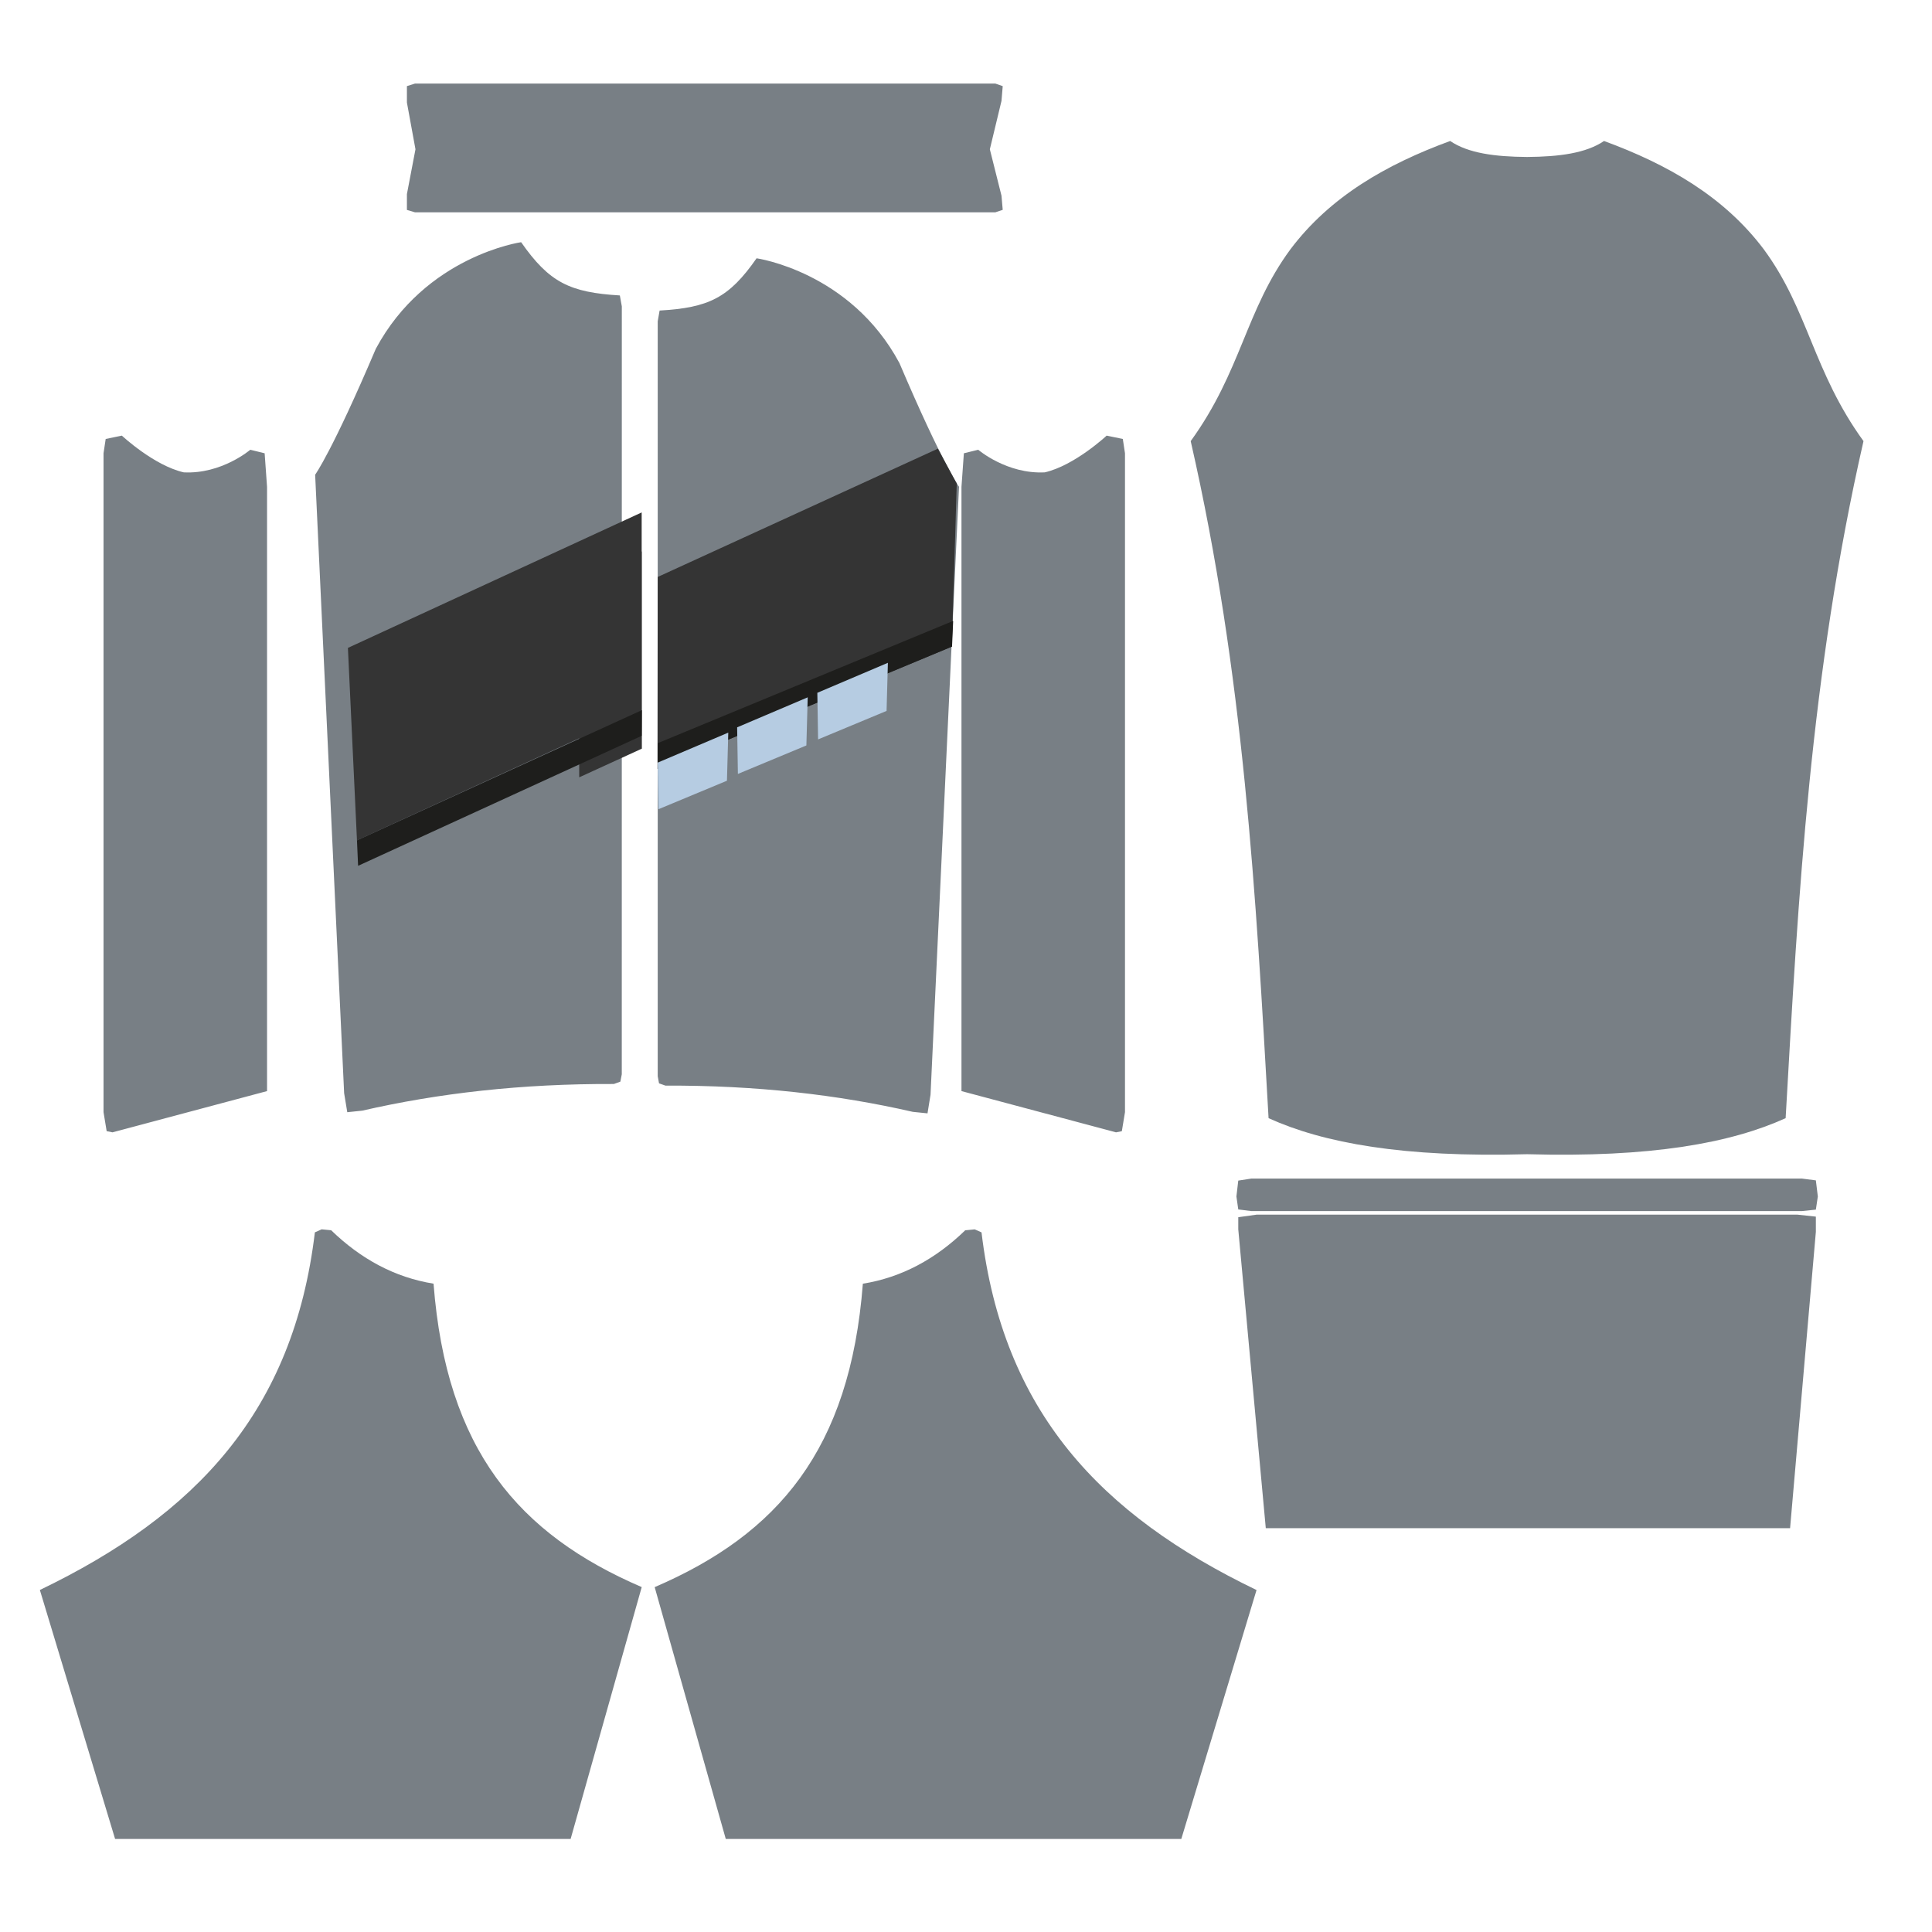 <?xml version="1.0" encoding="utf-8"?>
<!-- Generator: Adobe Illustrator 26.3.1, SVG Export Plug-In . SVG Version: 6.00 Build 0)  -->
<svg version="1.1" id="Style_1" xmlns="http://www.w3.org/2000/svg" xmlns:xlink="http://www.w3.org/1999/xlink" x="0px" y="0px"
	 viewBox="0 0 1024 1024" style="enable-background:new 0 0 1024 1024;" xml:space="preserve">
<style type="text/css">
	.st0{fill:#9A9999;}
	.st1{fill:#343434;}
	.st2{fill:#1E1E1C;}
	.st3{fill:#B6CCE2;}
</style>


<!-- <path id="ZONE_x28_Main_Body" class="st0" d="M531.8,88.6l6.1-25.2l0.6-7.7l-3.9-1.4H232.3l-4.2,1.3v8.5l4.5,24.4l-4.5,23.4v8.2l4.2,1.2
	h302.3l3.9-1.3l-0.6-7.4L531.8,88.6z M340.1,570.4l-0.7,3.8l-3.4,1.2c-48-0.2-91.4,4.8-131.1,13.9l-7.8,0.8l-1.6-9.9l-15.1-322.2
	c0,0,8.9-12.3,31.6-65.6c26-48.5,75.7-55.5,75.7-55.5c14.7,21.1,25.5,26.2,51.4,27.7l1,5.7L340.1,570.4z M348.6,570.4l0.7,3.8
	l3.4,1.2c48-0.2,91.4,4.8,131.1,13.9l7.8,0.8l1.6-9.9l15.1-322.2c0,0-8.9-12.3-31.6-65.6c-26-48.5-75.7-55.5-75.7-55.5
	c-14.7,21.1-25.5,26.2-51.4,27.7l-1,5.7L348.6,570.4L348.6,570.4z M155.3,579.2l-80.5,21.5l-3-0.6l-1.6-9.9V246.9l1.1-7.5l8.4-1.7
	c0,0,16.7,15.6,32.2,19.1c19.8,1,34.7-11.8,34.7-11.8l7.5,1.8l1.3,17.5L155.3,579.2L155.3,579.2z M517,579.2l80.5,21.5l3-0.6
	l1.6-9.9V246.9l-1.1-7.5l-8.4-1.7c0,0-16.7,15.6-32.2,19.1c-19.8,1-34.7-11.8-34.7-11.8l-7.5,1.8l-1.2,17.5L517,579.2L517,579.2z
	 M313.4,968.8H76.1L36.9,839.1c81.4-39.2,132.1-93,143.3-186.3l3.5-1.6l5,0.5c15.5,15,33.1,24.6,53.3,27.8
	c6.7,86.5,44.3,130.5,108.4,158.1L313.4,968.8z M394.2,968.8h237.3l39.2-129.7c-81.4-39.2-132.1-93-143.3-186.3l-3.5-1.6l-5,0.5
	c-15.5,15-33.1,24.6-53.3,27.8C459,766.1,421.3,810,357.2,837.6L394.2,968.8z M948.7,806.9H675.5l-14.3-155.7v-6.3l9.5-1.3h281.8
	l9.5,1v7.9L948.7,806.9z M962.1,625.7l-7.4-0.9H668.1l-6.9,1.1l-1,8.3l1,6.8l6.9,0.9h286.7l7.4-0.8l1-6.9L962.1,625.7z M935,140.7
	c-20.7-27.6-50.2-44.3-83.2-56.5c-9.3,6.4-23.3,8.2-40.1,8.3c-16.8-0.1-30.7-2-40.1-8.3c-33.1,12.1-62.5,28.9-83.2,56.5
	c-23.3,31.7-25.5,63.4-51.9,99.9c27.7,121.3,34,237,40.6,352.7c28.6,13,70.2,20.6,134.7,18.8c64.5,1.8,106.1-5.8,134.7-18.8
	c6.6-115.7,12.8-231.4,40.6-352.7C960.5,204.1,958.3,172.4,935,140.7z"/> -->

<path id="ZONE_x28_Main_Body_x29_" class="st0" style=" stroke:none;fill-rule:nonzero;fill:rgb(47.059%,49.8%,52.1%);fill-opacity:1;" d="M 141.559 578.297 L 59.629 600.164 L 56.535 599.547 L 54.871 589.457 L 54.871 240.246 L 56.02 232.656 L 64.594 230.891 C 64.594 230.891 81.559 246.75 97.395 250.359 C 117.496 251.383 132.656 238.379 132.656 238.379 L 140.266 240.246 L 141.539 258.031 L 141.539 578.297 Z M 141.559 578.297 
    M 329.559 569.395 L 328.801 573.293 L 325.355 574.543 C 276.535 574.34 232.371 579.406 191.957 588.676 L 184.062 589.496 L 182.398 579.406 L 167.035 251.609 C 167.035 251.609 176.125 239.137 199.18 184.883 C 225.602 135.527 276.207 128.371 276.207 128.371 C 291.199 149.848 302.152 154.996 328.535 156.594 L 329.578 162.398 Z M 329.559 569.395


M348.6,570.4l0.7,3.8
    l3.4,1.2c48-0.2,91.4,4.8,131.1,13.9l7.8,0.8l1.6-9.9l15.1-322.2c0,0-8.9-12.3-31.6-65.6c-26-48.5-75.7-55.5-75.7-55.5
    c-14.7,21.1-25.5,26.2-51.4,27.7l-1,5.7L348.6,570.4L348.6,570.4z 

M 509.578 578.297 L 591.508 600.164 L 594.605 599.547 L 596.266 589.457 L 596.266 240.246 L 595.117 232.656 L 586.543 230.891 C 586.543 230.891 569.578 246.75 553.742 250.359 C 533.641 251.383 518.48 238.379 518.48 238.379 L 510.871 240.246 L 509.602 258.031 L 509.602 578.297 Z M 509.578 578.297    

M 524.637 79.117 L 530.809 53.477 L 531.465 45.66 L 527.547 44.289 L 219.957 44.289 L 215.672 45.641 L 215.672 54.34 L 220.207 79.117 L 215.672 102.891 L 215.672 111.262 L 219.957 112.535 L 527.547 112.535 L 531.465 111.219 L 530.809 103.711 Z M 524.637 79.117

M 302.441 974.688 L 61.004 974.688 L 21.129 842.727 C 103.918 802.852 155.527 748.062 166.891 653.168 L 170.48 651.57 L 175.527 652.062 C 191.262 667.301 209.23 677.066 229.785 680.371 C 236.574 768.41 274.891 813.129 340.125 841.191 Z M 302.441 974.688

M 384.676 974.688 L 626.113 974.688 L 665.988 842.75 C 583.199 802.871 531.59 748.082 520.227 653.191 L 516.637 651.59 L 511.59 652.082 C 495.855 667.324 477.887 677.086 457.332 680.391 C 450.543 768.43 412.227 813.148 346.996 841.211 Z M 384.676 974.688

M 948.781 809.969 L 670.891 809.969 L 656.309 651.57 L 656.309 645.148 L 665.988 643.793 L 952.738 643.793 L 962.441 644.84 L 962.441 652.922 Z M 948.781 809.969
M 962.441 625.621 L 954.953 624.656 L 663.301 624.656 L 656.309 625.742 L 655.324 634.152 L 656.309 641.027 L 663.301 641.906 L 954.953 641.906 L 962.441 641.129 L 963.488 634.152 Z M 962.441 625.621 

M 934.871 132.184 C 913.766 104.125 883.836 87.078 850.176 74.727 C 840.676 81.191 826.461 83.078 809.395 83.199 C 792.348 83.078 778.133 81.211 768.617 74.727 C 734.934 87.078 705.027 104.125 683.918 132.184 C 660.184 164.43 657.969 196.676 631.098 233.805 C 659.301 357.211 665.684 474.891 672.371 592.656 C 701.496 605.848 743.773 613.602 809.395 611.754 C 875.016 613.602 917.312 605.848 946.422 592.656 C 953.109 474.891 959.488 357.23 987.691 233.805 C 960.82 196.699 958.605 164.43 934.871 132.184 Z M 934.871 132.184 "/>

<path id="ZONE_x28_Colour_1" class="st1" d="M184.4,343.4l155.7-71.8v104.5l-150.9,69.3L184.4,343.4z M348.6,305.8l148.5-68l10,18.5
	l-2.6,86.4l-156,64.9L348.6,305.8z M306.9,307.7l33.3-15.4v104.5L307,412L306.9,307.7z"/>
<path id="ZONE_x28_Colour_2" class="st2" d="M189.2,445.4l151-69l-0.1,13.6l-150.3,68.9L189.2,445.4z M348.6,393.9l156.6-64.8l-0.6,13.6
	l-156,64.9L348.6,393.9z"/>
<path id="ZONE_x28_Colour_3" class="st3" d="M386,388.3l-37.4,15.9l0.4,24.7l36.3-15.1 M428.1,369.6l-37.4,15.9l0.4,24.7l36.3-15.1
	 M470.6,351.3l-37.4,15.9l0.4,24.7l36.3-15.1"/>
</svg>
